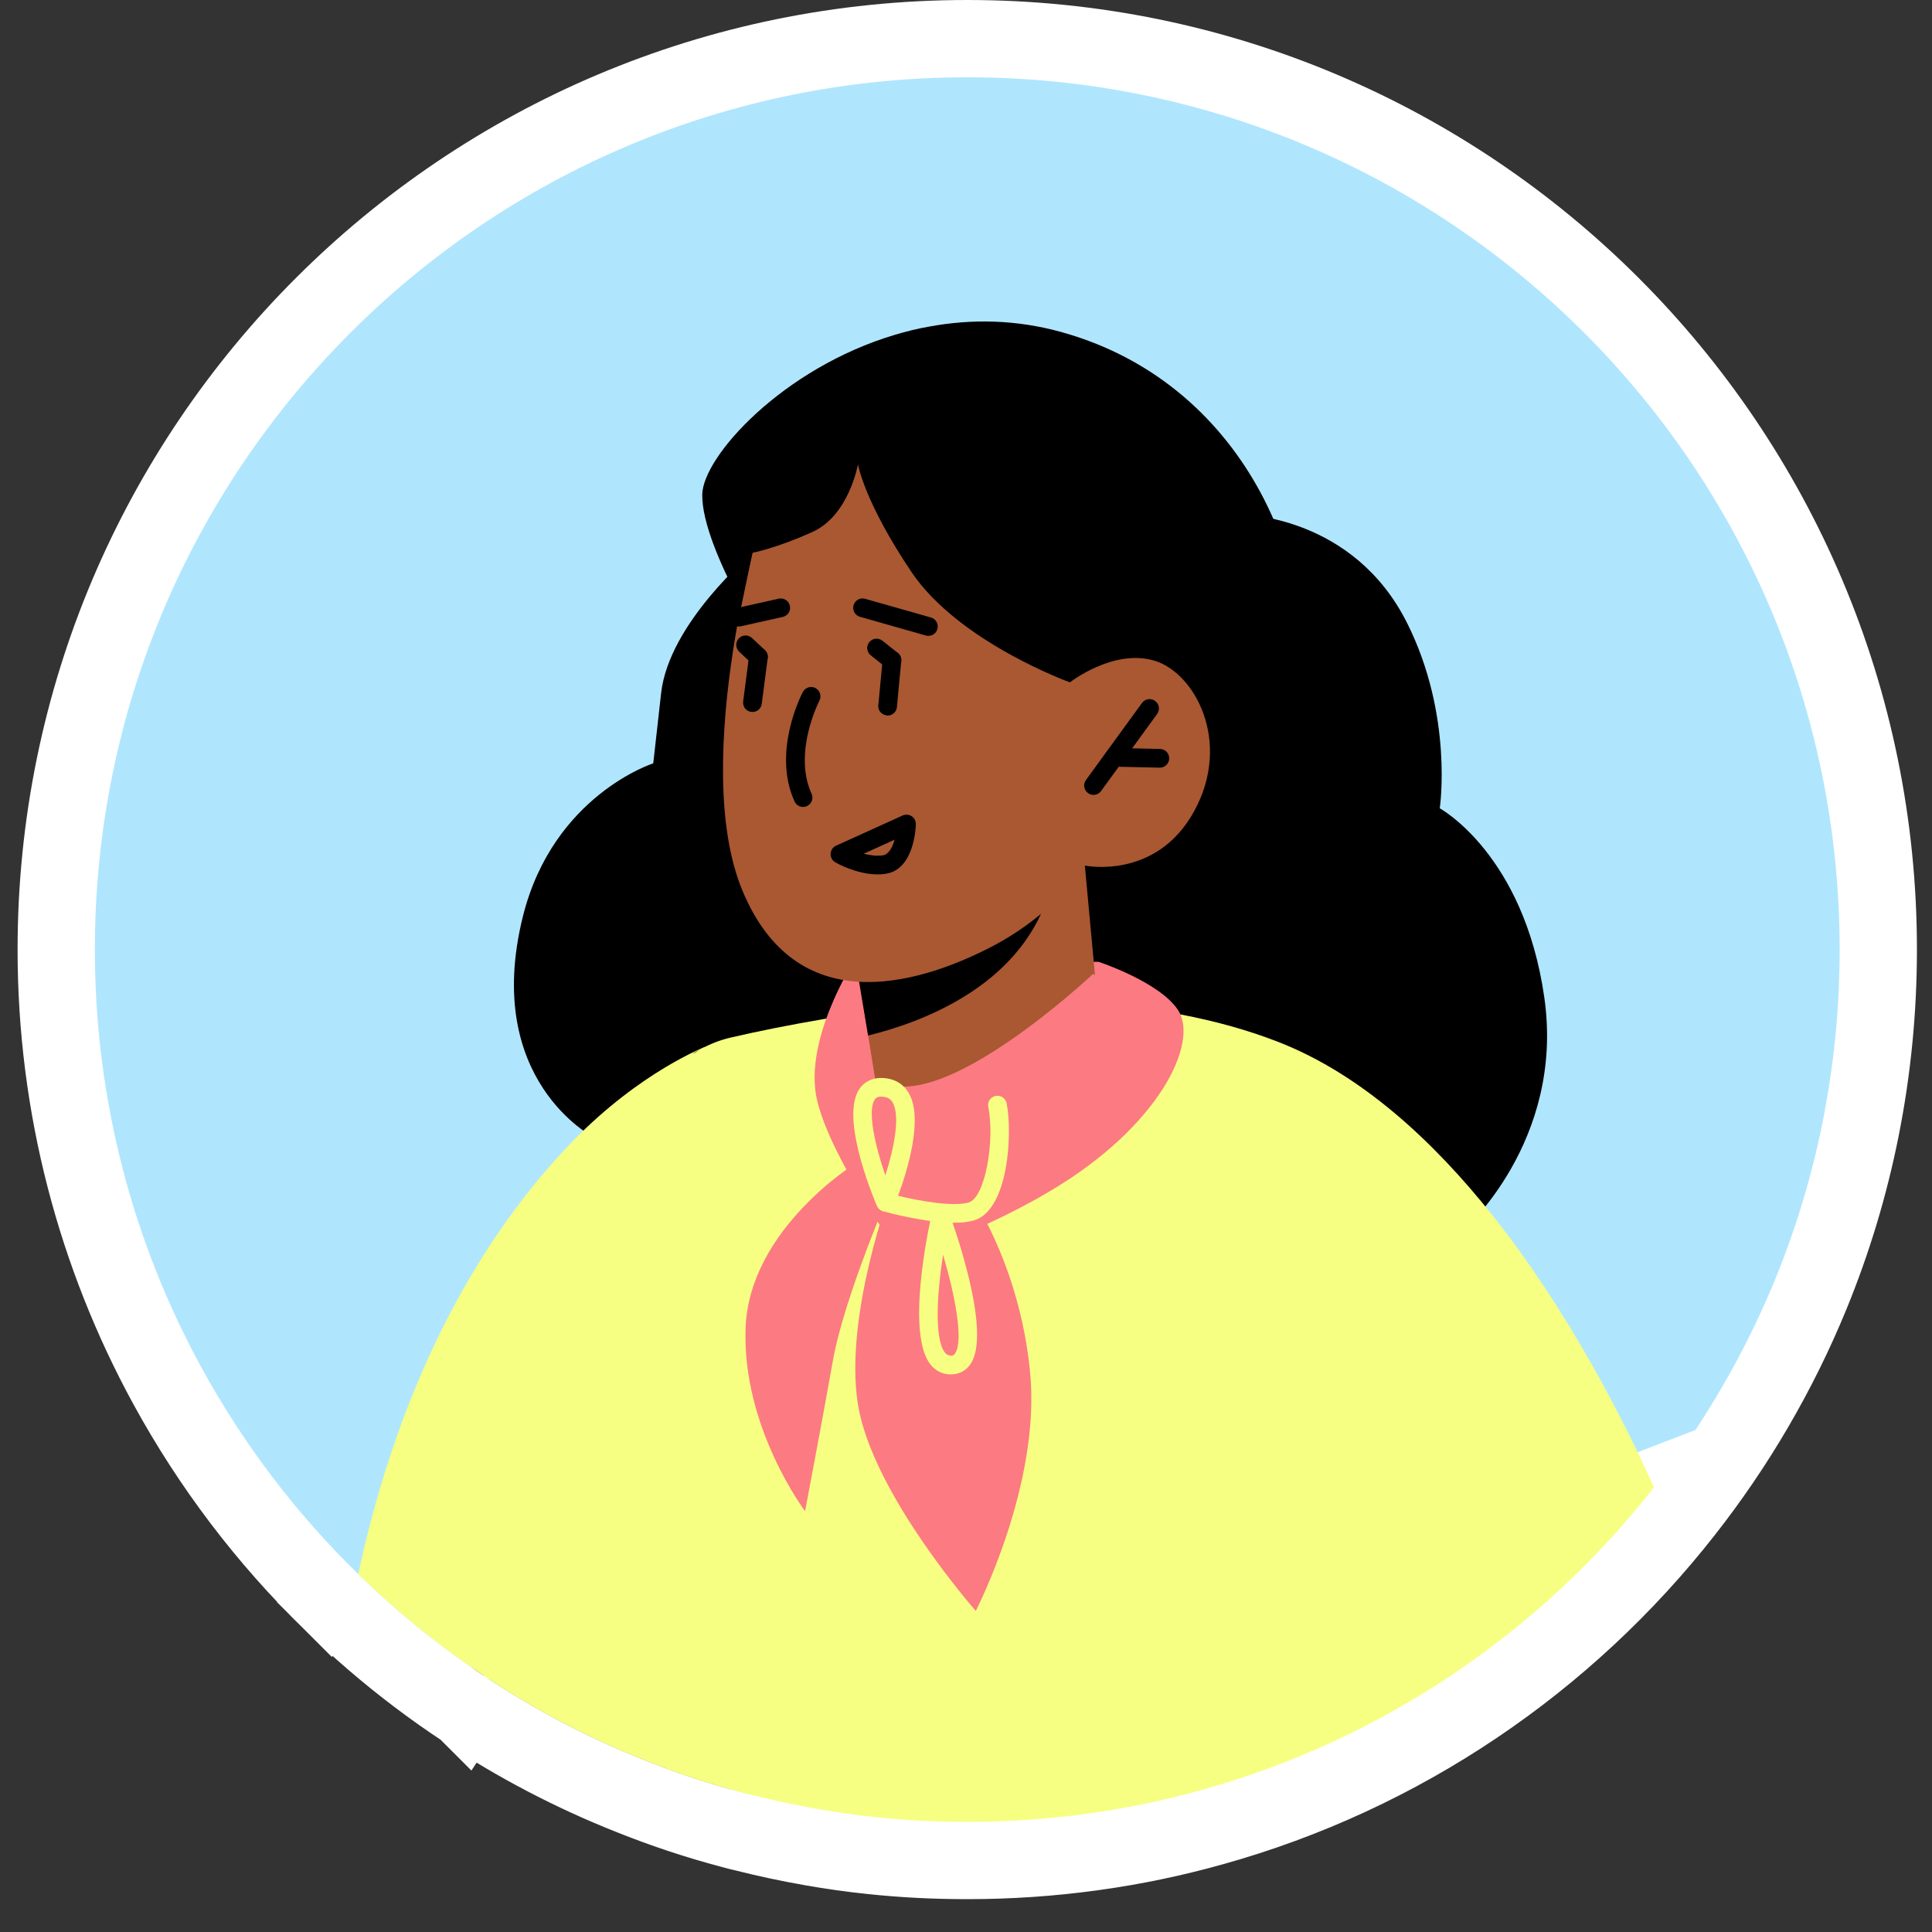 <svg width="50" height="50" viewBox="0 0 50 50" fill="none" xmlns="http://www.w3.org/2000/svg">
<rect x="0" y="0" width="50" height="50" fill="#333333" stroke="none"/>
<path d="M12.039 44.246C13.373 45.131 14.809 45.884 16.316 46.481C17.17 46.824 18.052 47.117 18.95 47.354C19.057 47.385 19.168 47.411 19.251 47.43C19.263 47.433 19.275 47.436 19.287 47.439C19.845 47.579 20.409 47.7 20.983 47.801L20.984 47.801C21.502 47.892 22.028 47.968 22.562 48.023M12.039 44.246C11.625 43.974 11.216 43.685 10.82 43.386C10.032 42.79 9.283 42.148 8.575 41.455M12.039 44.246C12.039 44.246 12.04 44.247 12.04 44.247L12.59 43.412L12.038 44.245C12.038 44.246 12.039 44.246 12.039 44.246ZM8.575 41.455C6.891 39.816 5.46 37.93 4.328 35.858L4.328 35.858C2.497 32.504 1.455 28.66 1.455 24.575C1.455 11.553 12.014 1 25.035 1C38.056 1 48.61 11.554 48.61 24.575C48.61 27.738 47.988 30.758 46.855 33.517C46.025 35.535 44.923 37.416 43.593 39.109C40.54 43.006 36.283 45.919 31.377 47.285C29.356 47.852 27.227 48.15 25.035 48.15C24.204 48.15 23.379 48.11 22.562 48.023M8.575 41.455C8.575 41.455 8.575 41.455 8.576 41.456L9.273 40.739L8.574 41.454C8.574 41.454 8.574 41.454 8.575 41.455ZM22.562 48.023L22.667 47.029M22.562 48.023C22.562 48.024 22.563 48.024 22.563 48.024L22.667 47.029M22.667 47.029C22.159 46.976 21.655 46.903 21.156 46.816L42.806 38.492C39.882 42.225 35.804 45.015 31.107 46.322C29.175 46.864 27.137 47.15 25.035 47.15C24.236 47.15 23.447 47.111 22.667 47.029Z" fill="#B0E6FD" stroke="white" stroke-width="2"/>
<path d="M19.474 14.306C19.474 14.306 17.314 16.118 17.11 17.936C16.906 19.755 16.906 19.755 16.906 19.755C16.906 19.755 14.317 20.582 13.534 23.71C12.474 27.957 15.368 29.434 15.368 29.434L37.854 31.862C37.854 31.862 40.497 29.546 39.968 25.824C39.439 22.102 37.261 20.919 37.261 20.919C37.261 20.919 37.62 18.526 36.415 16.122C35.026 13.348 32.173 13.321 32.173 13.321L19.474 14.306Z" fill="black"/>
<path d="M42.806 38.492C39.881 42.225 35.804 45.015 31.107 46.322C29.175 46.864 27.136 47.15 25.035 47.15C24.236 47.15 23.446 47.111 22.667 47.029C22.158 46.976 21.655 46.903 21.156 46.816C20.604 46.719 20.062 46.603 19.524 46.467C19.422 46.443 19.316 46.419 19.214 46.39C18.352 46.162 17.505 45.882 16.686 45.552C15.243 44.981 13.868 44.259 12.59 43.412C12.638 42.206 12.721 41.523 12.721 41.523L16.367 30.023L16.725 28.89C16.938 28.212 17.374 27.645 17.95 27.267C18.246 27.069 18.58 26.924 18.938 26.846C19.606 26.691 20.439 26.522 21.384 26.362C21.679 26.318 21.974 26.27 22.289 26.226C23.267 26.091 24.342 25.984 25.451 25.936C26.119 25.907 26.788 25.902 27.461 25.926C27.761 25.936 28.061 25.95 28.361 25.97C28.71 25.999 29.054 26.033 29.402 26.071C29.79 26.12 30.172 26.178 30.555 26.255C31.427 26.42 32.279 26.652 33.087 26.967C35.233 27.805 37.097 29.529 38.632 31.461C40.588 33.926 42.012 36.734 42.806 38.492Z" fill="#F6FF82"/>
<path d="M28.431 24.892C28.431 24.892 30.012 25.41 30.491 26.146C31.029 26.971 30.024 29.143 27.164 30.832C25.074 32.066 23.311 32.502 23.311 32.502C23.311 32.502 21.491 29.986 21.142 28.456C20.794 26.927 22.074 24.92 22.074 24.92L28.431 24.892Z" fill="#FC7A82"/>
<path d="M33.548 17.85C31.926 24.75 25.868 22.688 25.868 22.688C25.868 22.688 16.552 21.438 20.058 17.133C20.058 17.133 18.159 14.228 18.174 12.804C18.184 11.821 20.251 9.531 23.162 8.664C23.452 8.577 23.747 8.504 24.052 8.451C25.128 8.253 26.294 8.262 27.495 8.601C32.463 9.996 34.177 15.167 33.548 17.85Z" fill="black"/>
<path d="M22.057 24.31L22.073 24.436L22.467 26.8L22.768 28.654C22.768 28.654 22.662 29.107 24.814 28.703C27.697 28.15 28.482 26.788 28.482 26.788L28.076 22.404L27.215 22.679L22.057 24.31Z" fill="#A95832"/>
<path d="M22.072 24.436L22.466 26.8C23.858 26.457 26.355 25.533 27.124 23.185C27.182 22.994 27.215 22.826 27.216 22.689L22.077 24.399L22.072 24.436Z" fill="black"/>
<path d="M19.771 13.174C19.771 13.174 17.818 19.69 19.214 23.048C20.61 26.406 23.71 25.474 25.524 24.572C27.337 23.67 28.076 22.401 28.076 22.401C28.076 22.401 29.919 22.787 30.903 20.997C31.888 19.207 30.929 17.405 29.866 17.095C28.803 16.785 27.689 17.66 27.689 17.66L28.413 15.747C28.413 15.747 23.34 7.09 19.771 13.174Z" fill="#A95832"/>
<path d="M20.783 20.884C20.691 20.884 20.604 20.831 20.563 20.742C19.976 19.453 20.745 17.971 20.777 17.909C20.84 17.79 20.987 17.745 21.104 17.807C21.222 17.87 21.268 18.016 21.206 18.134C21.199 18.147 20.516 19.471 21.003 20.541C21.059 20.663 21.006 20.807 20.883 20.862C20.851 20.877 20.817 20.884 20.783 20.884Z" fill="black"/>
<path d="M28.3 20.572C28.25 20.572 28.2 20.556 28.157 20.525C28.049 20.446 28.026 20.295 28.104 20.187L29.555 18.192C29.634 18.084 29.786 18.06 29.893 18.139C30.002 18.217 30.025 18.369 29.947 18.477L28.495 20.472C28.448 20.537 28.375 20.572 28.3 20.572Z" fill="black"/>
<path d="M30.017 19.867C30.011 19.867 28.827 19.84 28.827 19.84C28.694 19.837 28.588 19.726 28.591 19.592C28.595 19.458 28.709 19.363 28.839 19.355L30.023 19.383C30.156 19.386 30.262 19.496 30.259 19.631C30.256 19.762 30.149 19.867 30.017 19.867Z" fill="black"/>
<path d="M27.691 17.66C27.691 17.66 24.815 16.623 23.59 14.805C22.365 12.986 22.204 12.016 22.204 12.016C22.204 12.016 21.972 13.342 21.026 13.767C20.081 14.194 19.474 14.306 19.474 14.306L19.078 16.198L18.934 11.826C18.934 11.826 21.417 10.06 21.774 10.014C22.131 9.968 26.737 10.198 27.032 10.436C27.327 10.674 29.194 13.989 29.194 13.989L29.495 15.556L27.691 17.66Z" fill="black"/>
<path d="M28.291 25.202C28.291 25.202 25.213 28.104 23.411 28.12C21.608 28.137 21.861 26.638 21.861 26.638L22.158 30.097L23.75 30.619L27.731 29.015L29.965 26.514L28.291 25.202Z" fill="#FC7A82"/>
<path d="M25.037 30.794C25.037 30.794 26.387 32.64 26.661 35.537C26.936 38.434 25.253 41.69 25.253 41.69C25.253 41.69 22.557 38.632 22.2 36.324C21.843 34.015 23.078 30.738 23.078 30.738C23.078 30.738 21.856 33.518 21.554 35.22C21.252 36.922 20.835 39.108 20.835 39.108C20.835 39.108 19.198 36.939 19.296 34.364C19.394 31.789 22.16 30.097 22.16 30.097L25.037 30.794Z" fill="#FC7A82"/>
<path d="M24.691 31.644C23.946 31.644 22.986 31.384 22.852 31.347C22.838 31.343 22.826 31.338 22.815 31.334C22.763 31.309 22.718 31.266 22.694 31.208C22.531 30.824 21.744 28.868 22.252 28.165C22.35 28.029 22.542 27.875 22.884 27.9C23.159 27.923 23.376 28.052 23.511 28.275C23.915 28.939 23.465 30.348 23.242 30.947C23.765 31.073 24.656 31.24 25.068 31.12C25.503 30.995 25.75 29.495 25.576 28.648C25.549 28.517 25.633 28.389 25.765 28.363C25.893 28.337 26.024 28.42 26.051 28.551C26.207 29.315 26.104 31.325 25.202 31.585C25.057 31.627 24.881 31.644 24.691 31.644ZM22.804 28.381C22.693 28.381 22.661 28.426 22.644 28.448C22.441 28.729 22.642 29.633 22.912 30.421C23.138 29.717 23.307 28.87 23.097 28.526C23.044 28.437 22.966 28.393 22.845 28.383C22.83 28.382 22.817 28.381 22.804 28.381Z" fill="#F6FF82"/>
<path d="M24.605 35.569C24.397 35.569 24.216 35.481 24.082 35.315C23.439 34.514 24.037 31.755 24.108 31.444C24.131 31.338 24.221 31.262 24.328 31.255C24.433 31.25 24.534 31.313 24.571 31.414C24.757 31.927 25.66 34.523 25.113 35.308C24.994 35.478 24.82 35.569 24.608 35.569C24.607 35.569 24.605 35.569 24.605 35.569ZM24.406 32.47C24.249 33.49 24.176 34.659 24.459 35.011C24.502 35.064 24.539 35.071 24.606 35.085C24.666 35.085 24.691 35.065 24.715 35.031C24.944 34.702 24.718 33.529 24.406 32.47Z" fill="#F6FF82"/>
<path d="M19.525 46.467C19.423 46.443 19.317 46.419 19.215 46.39C18.353 46.162 17.505 45.881 16.687 45.552C15.244 44.981 13.869 44.259 12.591 43.412C12.193 43.15 11.801 42.874 11.423 42.589C10.668 42.017 9.951 41.402 9.273 40.739C9.283 40.676 9.298 40.613 9.312 40.55C10.547 34.962 12.891 31.524 14.828 29.529C16.581 27.727 18.259 27.088 18.259 27.088C18.239 27.146 17.97 27.204 17.951 27.267C17.762 27.965 17.675 28.957 17.67 30.163C17.656 34.323 18.605 40.986 19.525 46.467Z" fill="#F6FF82"/>
<path d="M22.971 18.519C22.822 18.506 22.729 18.4 22.729 18.277C22.73 18.254 22.843 17.065 22.843 17.065C22.856 16.932 22.977 16.833 23.107 16.847C23.233 16.859 23.326 16.964 23.326 17.088C23.325 17.111 23.212 18.3 23.212 18.3C23.2 18.425 23.094 18.519 22.971 18.519Z" fill="black"/>
<path d="M19.474 18.426C19.464 18.426 19.453 18.425 19.443 18.424C19.32 18.408 19.231 18.304 19.231 18.185C19.231 18.174 19.232 18.164 19.233 18.153L19.387 16.969C19.405 16.837 19.527 16.743 19.659 16.761C19.781 16.776 19.87 16.88 19.87 17C19.87 17.01 19.869 17.021 19.868 17.032L19.714 18.216C19.698 18.338 19.594 18.426 19.474 18.426Z" fill="black"/>
<path d="M22.715 22.629C22.16 22.629 21.641 22.331 21.616 22.316C21.538 22.271 21.492 22.185 21.496 22.094C21.501 22.004 21.555 21.924 21.638 21.886L23.36 21.105C23.436 21.07 23.524 21.077 23.594 21.123C23.663 21.169 23.704 21.248 23.702 21.332C23.699 21.452 23.648 22.506 22.921 22.613C22.852 22.625 22.784 22.629 22.715 22.629ZM22.353 22.094C22.508 22.135 22.684 22.159 22.849 22.136C22.999 22.113 23.095 21.931 23.152 21.732L22.353 22.094Z" fill="black"/>
<path d="M19.126 16.214C19.015 16.214 18.915 16.137 18.89 16.024C18.861 15.894 18.942 15.764 19.073 15.735L20.152 15.494C20.285 15.465 20.412 15.546 20.442 15.677C20.471 15.807 20.389 15.937 20.258 15.966L19.179 16.207C19.161 16.212 19.143 16.214 19.126 16.214Z" fill="black"/>
<path d="M24.026 16.456C24.005 16.456 23.982 16.453 23.96 16.447L22.257 15.963C22.128 15.926 22.054 15.793 22.09 15.664C22.127 15.535 22.259 15.459 22.389 15.497L24.093 15.981C24.222 16.018 24.296 16.152 24.259 16.281C24.229 16.387 24.132 16.456 24.026 16.456Z" fill="black"/>
<path d="M23.084 17.33C23.032 17.33 22.978 17.312 22.934 17.278L22.535 16.96C22.43 16.877 22.413 16.725 22.496 16.62C22.58 16.515 22.731 16.499 22.836 16.581L23.235 16.898C23.34 16.981 23.358 17.134 23.274 17.238C23.226 17.299 23.155 17.33 23.084 17.33Z" fill="black"/>
<path d="M19.628 17.242C19.569 17.242 19.509 17.221 19.462 17.177L19.13 16.866C19.033 16.774 19.028 16.621 19.119 16.523C19.211 16.425 19.364 16.421 19.462 16.512L19.794 16.823C19.891 16.915 19.897 17.068 19.805 17.166C19.757 17.217 19.693 17.242 19.628 17.242Z" fill="black"/>
</svg>
